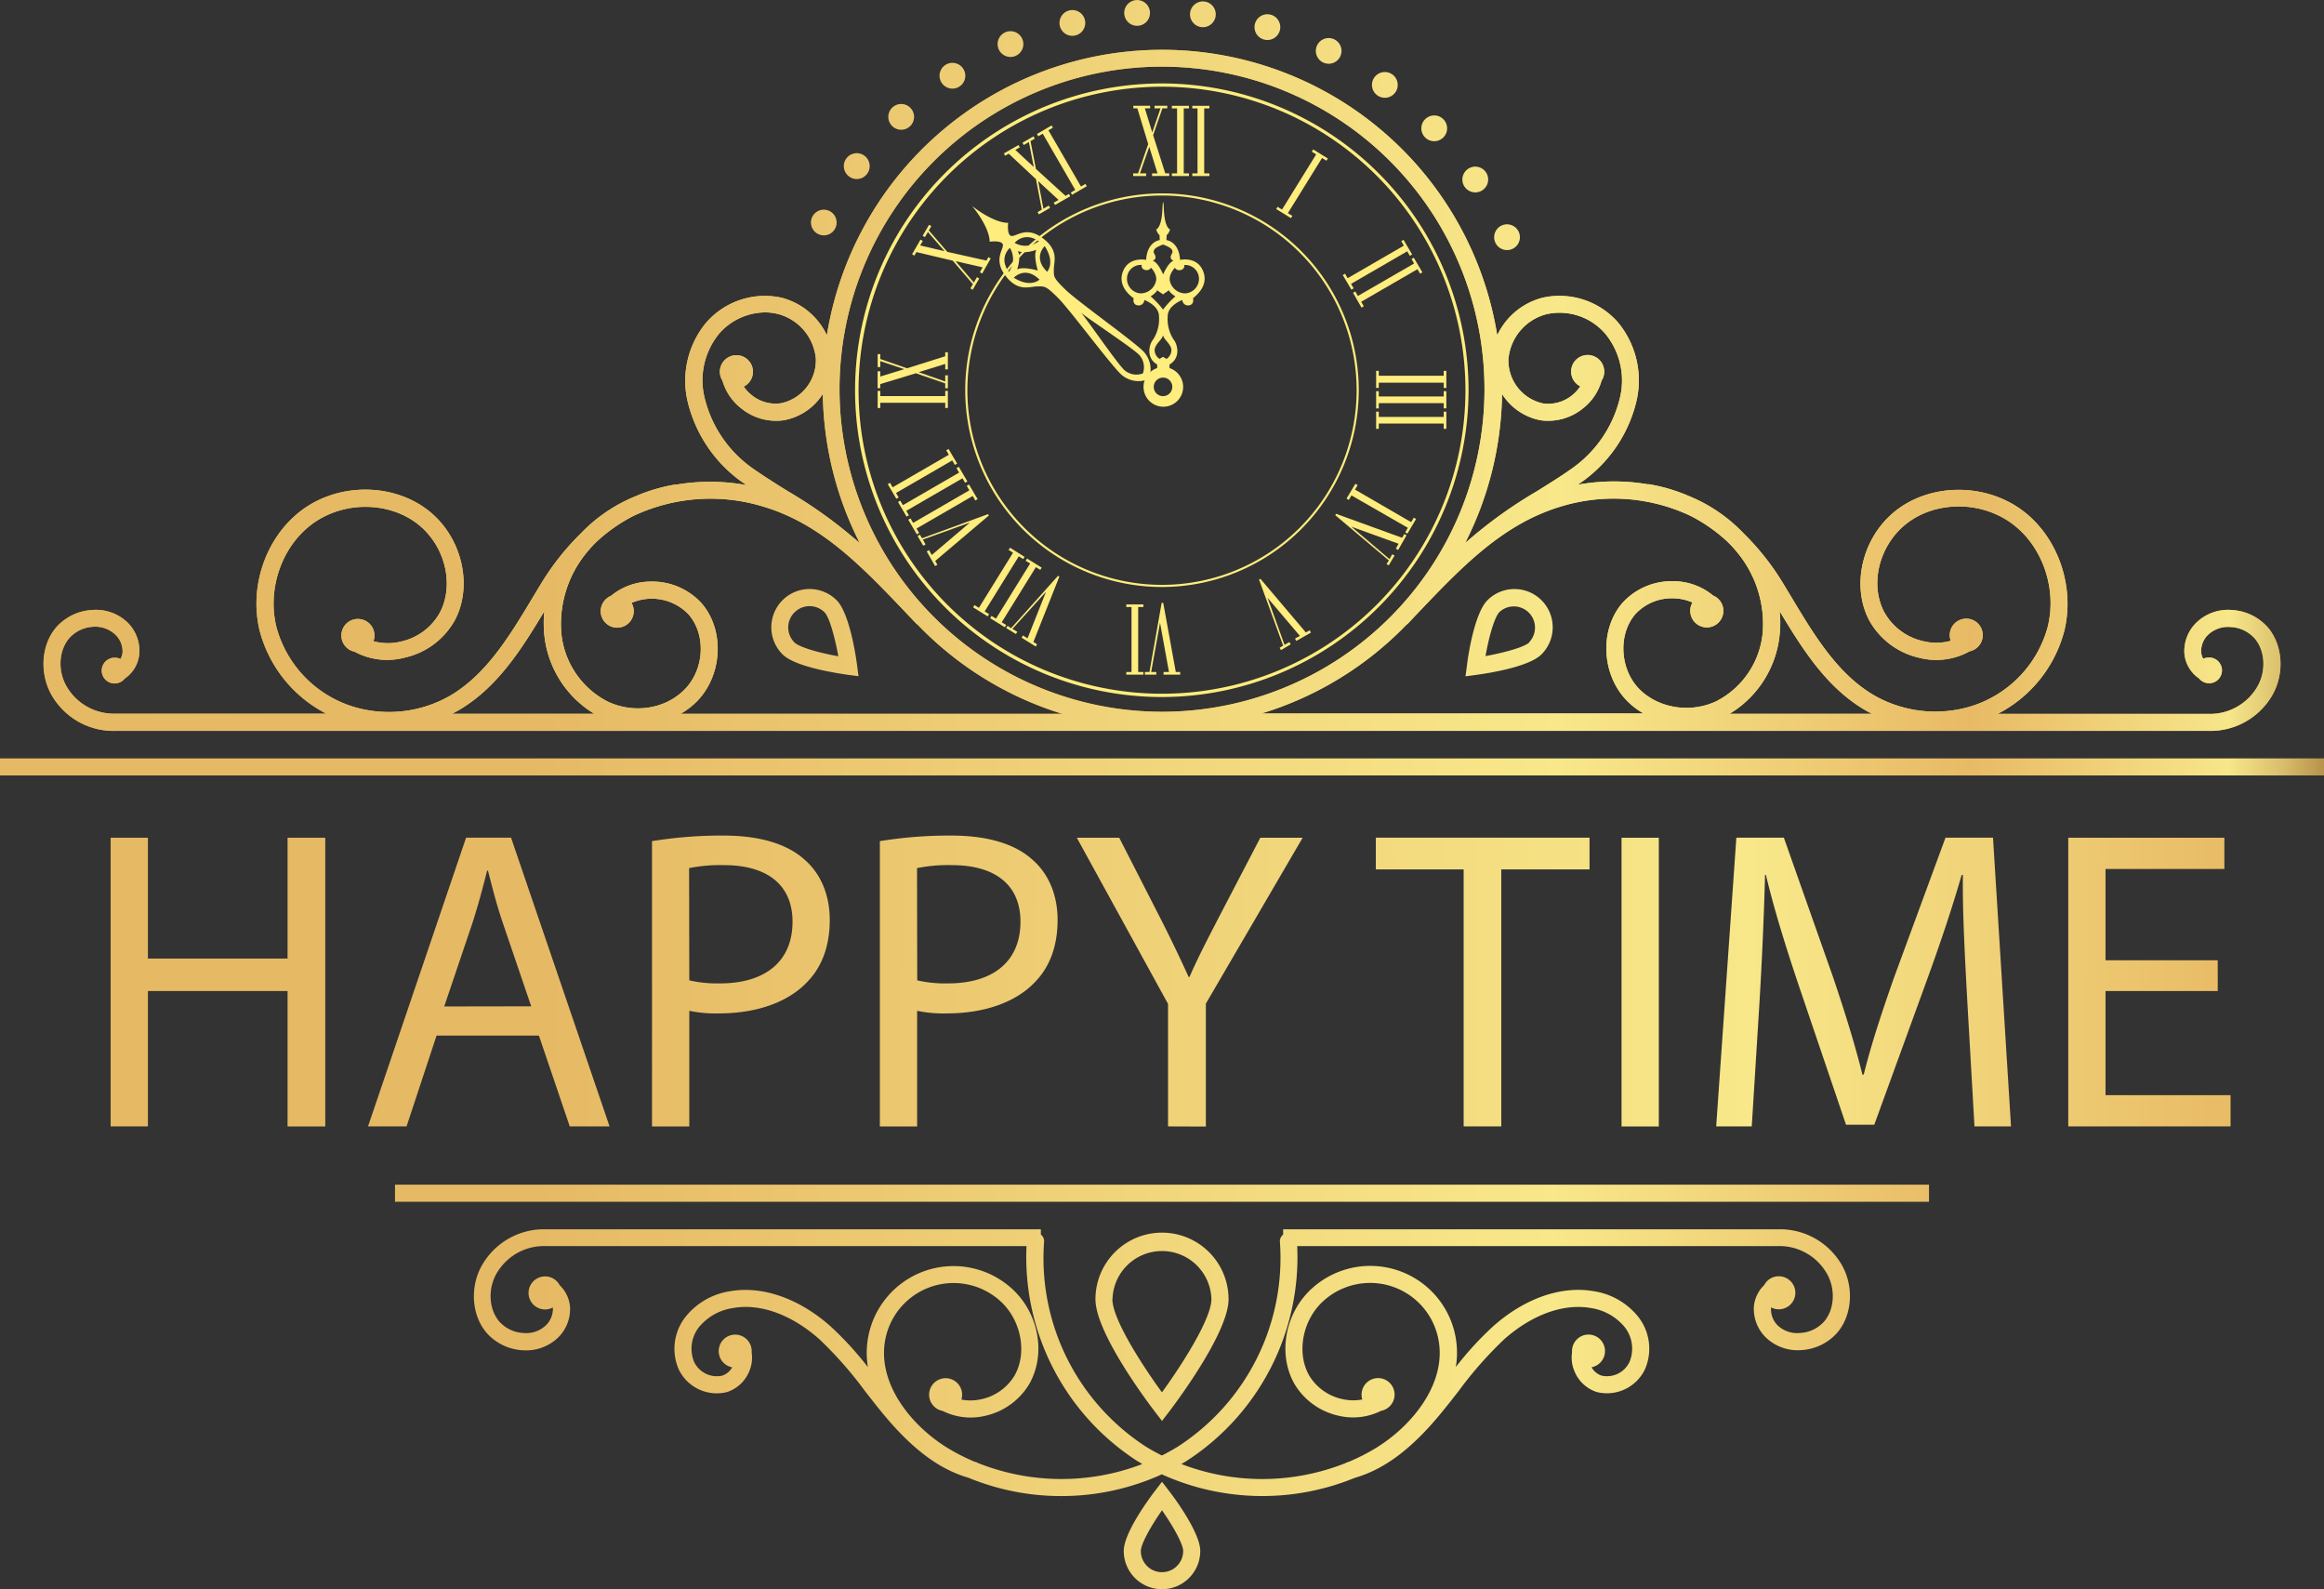 <svg xmlns="http://www.w3.org/2000/svg" viewBox="0 0 476.34 325.68"><rect x="0" y="0" width="476.34" height="325.68" fill="#333333" stroke="none"/><defs><style>.cls-3{fill:url(#Безымянный_градиент_20)}.cls-4{fill:#ffed7d}</style><linearGradient id="Безымянный_градиент_4" x1="559.94" y1="202.58" x2="-68.69" y2="199.97" gradientUnits="userSpaceOnUse"><stop offset=".02" stop-color="#844d24"/><stop offset=".04" stop-color="#f7e68a"/><stop offset=".07" stop-color="#8e5b22"/><stop offset=".09" stop-color="#9a682b"/><stop offset=".12" stop-color="#ba8a43"/><stop offset=".16" stop-color="#e8ba65"/><stop offset=".32" stop-color="#f8e889"/><stop offset=".72" stop-color="#e6b964"/></linearGradient><linearGradient id="Безымянный_градиент_7" x1="8.92" y1="79.97" x2="467.42" y2="79.97" gradientUnits="userSpaceOnUse"><stop offset="0" stop-color="#daa528"/><stop offset="0" stop-color="#daa529"/><stop offset=".11" stop-color="#eed05a"/><stop offset=".19" stop-color="#faeb79"/><stop offset=".23" stop-color="#fff584"/><stop offset=".27" stop-color="#f7e471"/><stop offset=".36" stop-color="#e7c249"/><stop offset=".43" stop-color="#dead31"/><stop offset=".48" stop-color="#daa528"/><stop offset=".6" stop-color="#ecc952"/><stop offset=".7" stop-color="#fae371"/><stop offset=".76" stop-color="#ffed7d"/><stop offset=".81" stop-color="#fdea79"/><stop offset=".87" stop-color="#f8e06e"/><stop offset=".92" stop-color="#f0d05a"/><stop offset=".97" stop-color="#e4b93f"/><stop offset="1" stop-color="#daa528"/></linearGradient><linearGradient id="Безымянный_градиент_20" x1="488.49" y1="165.23" x2="-40.51" y2="160.23" gradientUnits="userSpaceOnUse"><stop offset="0" stop-color="#8e5b22"/><stop offset=".01" stop-color="#98682c"/><stop offset=".02" stop-color="#b18a45"/><stop offset=".04" stop-color="#dac06d"/><stop offset=".06" stop-color="#f7e68a"/><stop offset=".16" stop-color="#e8ba65"/><stop offset=".32" stop-color="#f8e889"/><stop offset=".72" stop-color="#e6b964"/></linearGradient></defs><g id="Слой_2" data-name="Слой 2"><g id="Objects"><path d="M30.32 171.67v24.76h28.62v-24.76h7.73v59.17h-7.73v-27.75H30.32v27.74h-7.64v-59.16zm59.16 40.55l-6.15 18.61h-7.9l20.1-59.17h9.22l20.19 59.17h-8.16l-6.32-18.61zm19.4-6l-5.79-17c-1.32-3.86-2.19-7.37-3.07-10.8h-.18c-.88 3.51-1.84 7.11-3 10.71l-5.79 17.12zm24.76-33.85a88.49 88.49 0 0 1 14.66-1.14c7.55 0 13.08 1.76 16.59 4.92 3.25 2.81 5.18 7.11 5.18 12.38s-1.58 9.57-4.56 12.64c-4 4.3-10.62 6.5-18.08 6.5a26.32 26.32 0 0 1-6.15-.53v23.7h-7.64zm7.64 28.53a25.58 25.58 0 0 0 6.32.62c9.22 0 14.84-4.48 14.84-12.64 0-7.81-5.53-11.59-14-11.59a32.05 32.05 0 0 0-7.2.61zm39.06-28.53a88.49 88.49 0 0 1 14.66-1.14c7.55 0 13.08 1.76 16.59 4.92 3.25 2.81 5.18 7.11 5.18 12.38s-1.58 9.57-4.56 12.64c-4 4.3-10.62 6.5-18.08 6.5a26.32 26.32 0 0 1-6.15-.53v23.7h-7.64zM188 200.9a25.58 25.58 0 0 0 6.32.62c9.22 0 14.84-4.48 14.84-12.64 0-7.81-5.53-11.59-14-11.59a32.05 32.05 0 0 0-7.2.61zm51.41 29.93v-25.1l-18.7-34.06h8.69l8.35 16.33c2.28 4.48 4 8.08 5.88 12.2h.18c1.67-3.86 3.69-7.72 6-12.2l8.51-16.33H267l-19.84 34v25.19zM300 178.16h-18v-6.5h43.8v6.5h-18.09v52.67H300zm40-6.49v59.17h-7.64v-59.17zm63.21 33.18c-.44-8.25-1-18.17-.88-25.54h-.26c-2 6.94-4.48 14.31-7.46 22.47l-10.45 28.71h-5.79l-9.57-28.19c-2.81-8.34-5.18-16-6.85-23h-.18c-.18 7.37-.61 17.29-1.14 26.16l-1.58 25.37h-7.29l4.13-59.17h9.74l10.1 28.62c2.46 7.29 4.48 13.78 6 19.93h.27c1.49-6 3.6-12.46 6.23-19.93l10.53-28.62h9.74l3.69 59.17h-7.49zm51.35-1.76h-23v21.33h25.63v6.41h-33.27v-59.16h32v6.41h-24.36v18.7h23z" fill="url(#Безымянный_градиент_4)"/><path d="M23.52 149.78h429.31a14.62 14.62 0 0 0 12.4-6.49c3.06-4.47 2.91-10.77-.35-14.66a10.63 10.63 0 0 0-7.45-3.63 9.37 9.37 0 0 0-7.08 2.43 8.16 8.16 0 0 0-2.62 6.55 6.91 6.91 0 0 0 3 5.05 2.64 2.64 0 1 0 2-4.29 2.6 2.6 0 0 0-1.14.26 3.31 3.31 0 0 1-.43-1.34 4.7 4.7 0 0 1 1.54-3.69 6 6 0 0 1 4.47-1.48 7.07 7.07 0 0 1 5 2.38c2.28 2.73 2.35 7.21.14 10.43a11.21 11.21 0 0 1-9.51 5h-43.36a26.73 26.73 0 0 0 13.67-17c2.23-9.13-1.31-19.29-8.62-24.72-7.61-5.65-18.8-5.59-26 .14-6.74 5.35-9.12 15.15-5.41 22.32a15.66 15.66 0 0 0 10.3 7.76 14.07 14.07 0 0 0 10.32-1.33 3.38 3.38 0 1 0-3.86-2.15 11.18 11.18 0 0 1-5.66.07 12.12 12.12 0 0 1-8-6c-3-5.73-1-13.62 4.48-18 6-4.78 15.37-4.81 21.76-.07 6.21 4.6 9.21 13.27 7.31 21.07a23.48 23.48 0 0 1-15.88 16.39 25.24 25.24 0 0 1-19.64-2.24c-7.52-4.34-12.3-12.29-16.93-20l-.27-.45-1.48-2.45a52.51 52.51 0 0 0-8.26-10.45 32.29 32.29 0 0 0-11.14-7.55 35.14 35.14 0 0 0-8.09-2.4 1.2 1.2 0 0 0-.31 0 41.5 41.5 0 0 0-14.34.09l.65-.45a28.31 28.31 0 0 0 11.45-17 18.68 18.68 0 0 0-3.83-15.78 15.94 15.94 0 0 0-15.45-5.1 14.19 14.19 0 0 0-9.33 7.7 69.59 69.59 0 0 0-137.4 0 14.19 14.19 0 0 0-9.33-7.7 15.94 15.94 0 0 0-15.45 5.17 18.67 18.67 0 0 0-3.83 15.78 28.32 28.32 0 0 0 11.46 17l.65.45a41.52 41.52 0 0 0-14.34-.09 1.2 1.2 0 0 0-.31 0 35.08 35.08 0 0 0-8.07 2.39 32.25 32.25 0 0 0-11.13 7.54 52.58 52.58 0 0 0-8.28 10.47q-.84 1.37-1.67 2.76l-.09.15c-4.63 7.69-9.41 15.64-16.92 20a25.24 25.24 0 0 1-19.64 2.24 23.48 23.48 0 0 1-15.88-16.39c-1.91-7.8 1.1-16.47 7.31-21.07 6.38-4.74 15.74-4.71 21.76.07 5.48 4.35 7.44 12.24 4.48 18a12.12 12.12 0 0 1-8 6 11.2 11.2 0 0 1-5.66-.07 3.34 3.34 0 0 0 .21-1.16 3.39 3.39 0 1 0-4.07 3.31 14.07 14.07 0 0 0 10.32 1.2A15.66 15.66 0 0 0 93.28 127c3.71-7.16 1.33-17-5.41-22.32-7.22-5.73-18.41-5.79-26-.14-7.33 5.46-10.87 15.58-8.65 24.71a26.74 26.74 0 0 0 13.67 17H23.52a11.2 11.2 0 0 1-9.51-5c-2.2-3.22-2.14-7.7.14-10.43a7.07 7.07 0 0 1 5-2.38 5.93 5.93 0 0 1 4.43 1.56 4.7 4.7 0 0 1 1.54 3.7 3.32 3.32 0 0 1-.43 1.34 2.61 2.61 0 0 0-1.14-.26 2.64 2.64 0 1 0 2 4.29 6.91 6.91 0 0 0 3-5.05 8.16 8.16 0 0 0-2.55-6.59 9.38 9.38 0 0 0-7.09-2.43 10.63 10.63 0 0 0-7.45 3.63c-3.26 3.89-3.4 10.19-.35 14.66a14.61 14.61 0 0 0 12.41 6.49zm337.76-20a17.63 17.63 0 0 1-9.49 13.92c-5.36 2.53-12 1.44-15.89-2.6s-4.28-11.17-.67-15.29a10.12 10.12 0 0 1 7.59-3.2 10 10 0 0 1 4.08.86 3.35 3.35 0 0 0-.45 1.69 3.39 3.39 0 1 0 4.67-3.12 12.84 12.84 0 0 0-8.28-2.94h-.06a13.62 13.62 0 0 0-10.18 4.39c-4.76 5.42-4.41 14.59.76 20a15.28 15.28 0 0 0 3.5 2.71h-78.24A69.46 69.46 0 0 0 288.3 128a1.3 1.3 0 0 0 .28-.22l1.39-1.47c9.71-10.22 18.1-19.05 30.25-22.6a36.94 36.94 0 0 1 26.28 2 33.56 33.56 0 0 1 7.4 5.14 25.1 25.1 0 0 1 2.1 2.26 23 23 0 0 1 5.28 16.72zM288 127.35zm76.76-2.12c4.7 7.81 9.66 15.75 17.68 20.37q.61.35 1.26.68h-29.2a21.4 21.4 0 0 0 10.25-16.07 23.35 23.35 0 0 0 .02-4.98zM172.07 79.76a66.1 66.1 0 1 1 66.1 66.1 66.18 66.18 0 0 1-66.1-66.1zm-60.49 50.45a21.41 21.41 0 0 0 10.25 16.07H92.64q.65-.33 1.26-.68c8-4.62 13-12.56 17.68-20.37a23.44 23.44 0 0 0 0 4.98zm74.8-3.91l1.39 1.46a1.31 1.31 0 0 0 .28.22 69.46 69.46 0 0 0 29.67 18.3h-78.23a15.26 15.26 0 0 0 3.5-2.71c5.17-5.43 5.52-14.59.76-20a13.66 13.66 0 0 0-10.24-4.39 12.84 12.84 0 0 0-8.29 2.94 3.38 3.38 0 1 0 4.67 3.12 3.35 3.35 0 0 0-.45-1.69 10.43 10.43 0 0 1 11.67 2.33c3.61 4.12 3.31 11.12-.67 15.29s-10.53 5.13-15.89 2.6a17.63 17.63 0 0 1-9.49-13.92 23 23 0 0 1 5.28-16.73 24.94 24.94 0 0 1 2.09-2.25 33.65 33.65 0 0 1 7.41-5.15 37 37 0 0 1 26.28-2c12.16 3.52 20.55 12.35 30.26 22.58zm129.36-40.18a11.3 11.3 0 0 0 8.65-2.38 11 11 0 0 0 3.88-5.74 3.35 3.35 0 0 0 .54-1.83 3.39 3.39 0 1 0-4.91 3 8 8 0 0 1-1.67 1.83 7.77 7.77 0 0 1-5.94 1.68 9 9 0 0 1-7.11-9.11 10.46 10.46 0 0 1 7.87-9.2 12.35 12.35 0 0 1 12 4.05 15.1 15.1 0 0 1 3.06 12.77 24.77 24.77 0 0 1-10 14.87c-2.45 1.73-4.89 3.23-7.27 4.71a93 93 0 0 0-13.23 9.39l-1.29 1.09a69.44 69.44 0 0 0 7.55-30.51 12 12 0 0 0 7.87 5.38zm-140.9 24a93.07 93.07 0 0 0-13.24-9.39c-2.36-1.46-4.81-3-7.27-4.71a24.78 24.78 0 0 1-10-14.87 15.1 15.1 0 0 1 3.06-12.77 12.64 12.64 0 0 1 9.4-4.36 10.72 10.72 0 0 1 2.56.3 10.46 10.46 0 0 1 7.87 9.2 9 9 0 0 1-7.11 9.11 7.76 7.76 0 0 1-6-1.63 8 8 0 0 1-1.67-1.78 3.39 3.39 0 1 0-4.36-1.22 11 11 0 0 0 3.92 5.74 11.29 11.29 0 0 0 8.65 2.38 12 12 0 0 0 8-5.39 69.44 69.44 0 0 0 7.55 30.51z" fill="url(#Безымянный_градиент_7)"/><path class="cls-3" d="M364.61 251.91H263V253a1.73 1.73 0 0 0-.66 1.51 46 46 0 0 1-20.91 41.93c-1 .6-2 1.19-3.29 1.83-1.28-.65-2.33-1.23-3.29-1.83A46 46 0 0 1 214 254.5a1.73 1.73 0 0 0-.66-1.51v-1.08H111.73a14.62 14.62 0 0 0-12.4 6.5c-3.06 4.47-2.91 10.77.35 14.66a10.63 10.63 0 0 0 7.45 3.63 9.43 9.43 0 0 0 7.08-2.43 8.16 8.16 0 0 0 2.62-6.55 6.93 6.93 0 0 0-2.11-4.34 3.35 3.35 0 0 0-3-1.81 3.38 3.38 0 0 0 0 6.77 3.33 3.33 0 0 0 1.6-.4v.06a4.7 4.7 0 0 1-1.54 3.69 5.82 5.82 0 0 1-4.47 1.47 7.06 7.06 0 0 1-5-2.38c-2.28-2.73-2.35-7.21-.14-10.43a11.2 11.2 0 0 1 9.51-5h98.72a49.71 49.71 0 0 0 22.62 44l1.11.67a46.27 46.27 0 0 1-33.7-.22 1.84 1.84 0 0 0-.53-.23h-.08a42.39 42.39 0 0 1-5.21-2.61c-8.1-4.81-15.57-14.29-12.85-23.74a14.25 14.25 0 0 1 23.33-6.54c4.24 3.89 5.5 10.58 2.85 15.22a10.5 10.5 0 0 1-6.75 4.82 10 10 0 0 1-4.13.09 3.32 3.32 0 0 0 .14-1 3.38 3.38 0 1 0-4 3.32 12.84 12.84 0 0 0 8.76 1 14.07 14.07 0 0 0 9-6.5c3.48-6.1 2-14.5-3.53-19.53a17.79 17.79 0 0 0-29.54 16.06 66.51 66.51 0 0 0-7.61-8.32c-6.45-5.75-14-8.39-20.61-7.24a14.43 14.43 0 0 0-9.15 5.24 10.57 10.57 0 0 0-1.42 10.74 8.63 8.63 0 0 0 9.94 4.68 7.42 7.42 0 0 0 4.57-4.34 7.08 7.08 0 0 0 .46-3.72 2.38 2.38 0 0 0 0-.32 3.38 3.38 0 1 0-4 3.32 3.74 3.74 0 0 1-2.06 1.71 5.16 5.16 0 0 1-5.74-2.82 7.13 7.13 0 0 1 1-7.13 11.11 11.11 0 0 1 7-3.91c5.59-1 12 1.36 17.68 6.4a79.8 79.8 0 0 1 9.36 10.64c1.32 1.7 2.69 3.45 4.11 5.14 5.8 6.91 11.26 10.93 17.09 12.6a49.71 49.71 0 0 0 19 3.75 49.67 49.67 0 0 0 20.62-4.45 50 50 0 0 0 39.55.72c5.9-1.7 11.36-5.71 17.16-12.63 1.42-1.69 2.79-3.44 4.15-5.19a79.49 79.49 0 0 1 9.33-10.59c5.65-5 12.09-7.37 17.68-6.4a11.11 11.11 0 0 1 7 3.91 7.13 7.13 0 0 1 1 7.13 5.1 5.1 0 0 1-5.73 2.82 3.74 3.74 0 0 1-2.06-1.71 3.38 3.38 0 1 0-4-3.32 2.33 2.33 0 0 0 0 .32 7.08 7.08 0 0 0 .46 3.72 7.42 7.42 0 0 0 4.57 4.34 8.63 8.63 0 0 0 9.94-4.69 10.57 10.57 0 0 0-1.42-10.74 14.45 14.45 0 0 0-9.15-5.23c-6.65-1.15-14.16 1.49-20.61 7.24a66.69 66.69 0 0 0-7.61 8.31 17.78 17.78 0 0 0-29.54-16.06c-5.48 5-7 13.43-3.53 19.53a14.07 14.07 0 0 0 9 6.5 12.83 12.83 0 0 0 8.76-1 3.38 3.38 0 1 0-4-3.32 3.32 3.32 0 0 0 .14 1 10 10 0 0 1-4.13-.09 10.5 10.5 0 0 1-6.75-4.82c-2.64-4.64-1.39-11.33 2.85-15.22a14.25 14.25 0 0 1 23.33 6.54c2.73 9.44-4.75 18.92-12.85 23.74a42.63 42.63 0 0 1-5.16 2.6l-.21.06a1.6 1.6 0 0 0-.45.2 46.24 46.24 0 0 1-33.7.22l1.11-.67a49.71 49.71 0 0 0 22.62-44h98.66a11.2 11.2 0 0 1 9.51 5c2.2 3.22 2.14 7.7-.14 10.43a7.07 7.07 0 0 1-5 2.38 5.85 5.85 0 0 1-4.47-1.47A4.7 4.7 0 0 1 363 268v-.09a3.34 3.34 0 0 0 1.6.4 3.38 3.38 0 1 0 0-6.77 3.35 3.35 0 0 0-3 1.81 6.94 6.94 0 0 0-2.11 4.34 8.16 8.16 0 0 0 2.62 6.55 9.41 9.41 0 0 0 7.08 2.43 10.63 10.63 0 0 0 7.44-3.63c3.26-3.89 3.41-10.19.35-14.66a14.61 14.61 0 0 0-12.37-6.47zm-283.65-9.14h314.42v3.5H80.96z"/><path class="cls-3" d="M238.17 303.65l-1.39 1.81c-1.08 1.41-6.45 8.61-6.45 12.37a7.84 7.84 0 1 0 15.68 0c0-3.75-5.37-11-6.45-12.37zm4.34 14.19a4.34 4.34 0 1 1-8.68 0c0-1.29 1.76-4.65 4.34-8.34 2.58 3.69 4.34 7.05 4.34 8.34zm-4.34-26.65l1.39-1.81c1.25-1.64 12.25-16.21 12.25-23.14a13.64 13.64 0 1 0-27.28 0c0 7 11 21.51 12.25 23.14zm-10.14-25a10.14 10.14 0 0 1 20.27 0c0 4.1-6.13 13.62-10.14 19.14-4-5.48-10.16-15-10.16-19.1zM0 155.41h476.34v3.5H0zm23.52-5.63h429.31a14.62 14.62 0 0 0 12.4-6.49c3.06-4.47 2.91-10.77-.35-14.66a10.63 10.63 0 0 0-7.45-3.63 9.37 9.37 0 0 0-7.08 2.43 8.16 8.16 0 0 0-2.62 6.55 6.91 6.91 0 0 0 3 5.05 2.64 2.64 0 1 0 2-4.29 2.6 2.6 0 0 0-1.14.26 3.31 3.31 0 0 1-.43-1.34 4.7 4.7 0 0 1 1.54-3.69 6 6 0 0 1 4.47-1.48 7.07 7.07 0 0 1 5 2.38c2.28 2.73 2.35 7.21.14 10.43a11.21 11.21 0 0 1-9.51 5h-43.36a26.73 26.73 0 0 0 13.67-17c2.23-9.13-1.31-19.29-8.62-24.72-7.61-5.65-18.8-5.59-26 .14-6.74 5.35-9.12 15.15-5.41 22.32a15.66 15.66 0 0 0 10.3 7.76 14.07 14.07 0 0 0 10.32-1.33 3.38 3.38 0 1 0-3.86-2.15 11.18 11.18 0 0 1-5.66.07 12.12 12.12 0 0 1-8-6c-3-5.73-1-13.62 4.48-18 6-4.78 15.37-4.81 21.76-.07 6.21 4.6 9.21 13.27 7.31 21.07a23.48 23.48 0 0 1-15.88 16.39 25.24 25.24 0 0 1-19.64-2.24c-7.52-4.34-12.3-12.29-16.93-20l-.27-.45-1.48-2.45a52.51 52.51 0 0 0-8.26-10.45 32.29 32.29 0 0 0-11.14-7.55 35.14 35.14 0 0 0-8.09-2.4 1.2 1.2 0 0 0-.31 0 41.5 41.5 0 0 0-14.34.09l.65-.45a28.31 28.31 0 0 0 11.45-17 18.68 18.68 0 0 0-3.83-15.78 15.94 15.94 0 0 0-15.45-5.1 14.19 14.19 0 0 0-9.33 7.7 69.59 69.59 0 0 0-137.4 0 14.19 14.19 0 0 0-9.33-7.7 15.94 15.94 0 0 0-15.45 5.17 18.67 18.67 0 0 0-3.83 15.78 28.32 28.32 0 0 0 11.46 17l.65.45a41.52 41.52 0 0 0-14.34-.09 1.2 1.2 0 0 0-.31 0 35.08 35.08 0 0 0-8.07 2.39 32.25 32.25 0 0 0-11.13 7.54 52.58 52.58 0 0 0-8.28 10.47q-.84 1.37-1.67 2.76l-.09.15c-4.63 7.69-9.41 15.64-16.92 20a25.24 25.24 0 0 1-19.64 2.24 23.48 23.48 0 0 1-15.88-16.39c-1.91-7.8 1.1-16.47 7.31-21.07 6.38-4.74 15.74-4.71 21.76.07 5.48 4.35 7.44 12.24 4.48 18a12.12 12.12 0 0 1-8 6 11.2 11.2 0 0 1-5.66-.07 3.34 3.34 0 0 0 .21-1.16 3.39 3.39 0 1 0-4.07 3.31 14.07 14.07 0 0 0 10.32 1.2A15.66 15.66 0 0 0 93.28 127c3.71-7.16 1.33-17-5.41-22.32-7.22-5.73-18.41-5.79-26-.14-7.33 5.46-10.87 15.58-8.65 24.71a26.74 26.74 0 0 0 13.67 17H23.52a11.2 11.2 0 0 1-9.51-5c-2.2-3.22-2.14-7.7.14-10.43a7.07 7.07 0 0 1 5-2.38 5.93 5.93 0 0 1 4.43 1.56 4.7 4.7 0 0 1 1.54 3.7 3.32 3.32 0 0 1-.43 1.34 2.61 2.61 0 0 0-1.14-.26 2.64 2.64 0 1 0 2 4.29 6.91 6.91 0 0 0 3-5.05 8.16 8.16 0 0 0-2.55-6.59 9.38 9.38 0 0 0-7.09-2.43 10.63 10.63 0 0 0-7.45 3.63c-3.26 3.89-3.4 10.19-.35 14.66a14.61 14.61 0 0 0 12.41 6.49zm337.76-20a17.63 17.63 0 0 1-9.49 13.92c-5.36 2.53-12 1.44-15.89-2.6s-4.28-11.17-.67-15.29a10.12 10.12 0 0 1 7.59-3.2 10 10 0 0 1 4.08.86 3.35 3.35 0 0 0-.45 1.69 3.39 3.39 0 1 0 4.67-3.12 12.84 12.84 0 0 0-8.28-2.94h-.06a13.62 13.62 0 0 0-10.18 4.39c-4.76 5.42-4.41 14.59.76 20a15.28 15.28 0 0 0 3.5 2.71h-78.24A69.46 69.46 0 0 0 288.3 128a1.3 1.3 0 0 0 .28-.22l1.39-1.47c9.71-10.22 18.1-19.05 30.25-22.6a36.94 36.94 0 0 1 26.28 2 33.56 33.56 0 0 1 7.4 5.14 25.1 25.1 0 0 1 2.1 2.26 23 23 0 0 1 5.28 16.72zM288 127.35zm76.76-2.12c4.7 7.81 9.66 15.75 17.68 20.37q.61.35 1.26.68h-29.2a21.4 21.4 0 0 0 10.25-16.07 23.35 23.35 0 0 0 .02-4.98zM172.07 79.76a66.1 66.1 0 1 1 66.1 66.1 66.18 66.18 0 0 1-66.1-66.1zm-60.49 50.45a21.41 21.41 0 0 0 10.25 16.07H92.64q.65-.33 1.26-.68c8-4.62 13-12.56 17.68-20.37a23.44 23.44 0 0 0 0 4.98zm74.8-3.91l1.39 1.46a1.31 1.31 0 0 0 .28.22 69.46 69.46 0 0 0 29.67 18.3h-78.23a15.26 15.26 0 0 0 3.5-2.71c5.17-5.43 5.52-14.59.76-20a13.66 13.66 0 0 0-10.24-4.39 12.84 12.84 0 0 0-8.29 2.94 3.38 3.38 0 1 0 4.67 3.12 3.35 3.35 0 0 0-.45-1.69 10.43 10.43 0 0 1 11.67 2.33c3.61 4.12 3.31 11.12-.67 15.29s-10.53 5.13-15.89 2.6a17.63 17.63 0 0 1-9.49-13.92 23 23 0 0 1 5.28-16.73 24.94 24.94 0 0 1 2.09-2.25 33.65 33.65 0 0 1 7.41-5.15 37 37 0 0 1 26.28-2c12.16 3.52 20.55 12.35 30.26 22.58zm129.36-40.18a11.3 11.3 0 0 0 8.65-2.38 11 11 0 0 0 3.88-5.74 3.35 3.35 0 0 0 .54-1.83 3.39 3.39 0 1 0-4.91 3 8 8 0 0 1-1.67 1.83 7.77 7.77 0 0 1-5.94 1.68 9 9 0 0 1-7.11-9.11 10.46 10.46 0 0 1 7.87-9.2 12.35 12.35 0 0 1 12 4.05 15.1 15.1 0 0 1 3.06 12.77 24.77 24.77 0 0 1-10 14.87c-2.45 1.73-4.89 3.23-7.27 4.71a93 93 0 0 0-13.23 9.39l-1.29 1.09a69.44 69.44 0 0 0 7.55-30.51 12 12 0 0 0 7.87 5.38zm-140.9 24a93.07 93.07 0 0 0-13.24-9.39c-2.36-1.46-4.81-3-7.27-4.71a24.78 24.78 0 0 1-10-14.87 15.1 15.1 0 0 1 3.06-12.77 12.64 12.64 0 0 1 9.4-4.36 10.72 10.72 0 0 1 2.56.3 10.46 10.46 0 0 1 7.87 9.2 9 9 0 0 1-7.11 9.11 7.76 7.76 0 0 1-6-1.63 8 8 0 0 1-1.67-1.78 3.39 3.39 0 1 0-4.36-1.22 11 11 0 0 0 3.92 5.74 11.29 11.29 0 0 0 8.65 2.38 12 12 0 0 0 8-5.39 69.44 69.44 0 0 0 7.55 30.51z"/><path class="cls-3" d="M310.41 120.71a7.79 7.79 0 0 0-5.54 2.3c-2.67 2.66-4 11.56-4.19 13.31l-.3 2.27 2.26-.3c1.75-.23 10.65-1.52 13.31-4.19a7.84 7.84 0 0 0-5.54-13.39zm3.07 10.91c-.91.91-4.53 2-9 2.83.78-4.43 1.92-8.05 2.83-9a4.34 4.34 0 0 1 6.13 6.14zm-139.78 6.66l2.27.3-.3-2.27c-.23-1.76-1.53-10.65-4.19-13.31a7.84 7.84 0 0 0-11.09 11.09c2.66 2.67 11.55 3.91 13.31 4.19zm-10.83-12.8a4.34 4.34 0 0 1 6.13 0c.91.91 2 4.53 2.83 9-4.43-.78-8.05-1.92-9-2.83a4.34 4.34 0 0 1 .03-6.17z"/><circle class="cls-3" cx="168.85" cy="45.6" r="2.64"/><path class="cls-3" d="M308.89 51.25a2.64 2.64 0 1 0-1.7-.62 2.64 2.64 0 0 0 1.7.62zm-7.8-12.16a2.64 2.64 0 1 0-1-3.61 2.62 2.62 0 0 0 1 3.61zm-8.02-10.31a2.64 2.64 0 1 0-1.58-3.39 2.63 2.63 0 0 0 1.58 3.39zM283.39 20a2.64 2.64 0 1 0-1.71-1.09 2.64 2.64 0 0 0 1.71 1.09z"/><circle class="cls-3" cx="272.33" cy="10.43" r="2.64"/><path class="cls-3" d="M259.77 8.2a2.64 2.64 0 1 0-2.6-2.2 2.64 2.64 0 0 0 2.6 2.2zm-14.33-2.87a2.64 2.64 0 1 0-1.37-1.49 2.63 2.63 0 0 0 1.37 1.49zm-12.34-.04A2.64 2.64 0 1 0 230.8 4a2.63 2.63 0 0 0 2.3 1.29zm-13.32 2.05a2.64 2.64 0 1 0-2-.94 2.63 2.63 0 0 0 2 .94zM207 11.67h.23a2.64 2.64 0 1 0-.23 0zm-13.11 6.13a2.63 2.63 0 0 0 1.32.36 2.66 2.66 0 0 0 .69-.09 2.64 2.64 0 1 0-2-.26zm-10.08 8.63a2.64 2.64 0 1 0-1.49-1.37 2.63 2.63 0 0 0 1.49 1.37zm-8.44 10.25a2.68 2.68 0 0 0 .47 0 2.65 2.65 0 1 0-.47 0z"/><path class="cls-4" d="M236.14 36.07v-.54h1.11l-1.69-5.43-1.91 5.43h1.27v.54h-2.66v-.54h1l2.08-6-2.22-7.32h-.83v-.54h3.44v.54h-1.07l1.51 4.93 1.69-4.93h-1.22v-.54h2.61v.54h-1l-1.9 5.49 2.49 7.82h.81v.54zm4.05 0v-.54h1.07V22.22h-1.07v-.54h3.51v.54h-1.07v13.31h1.07v.54zm4.19 0v-.54h1.07V22.22h-1.07v-.54h3.51v.54h-1.07v13.31h1.07v.54zm-8.78 101.64l2.5-14.18h.32l2.58 14.18h.9v.54h-3.41v-.54h1.11l-1.83-10.08-1.82 10.08H237v.54h-2.34v-.54zm-1.24-13.85v.54h-1.07v13.31h1.07v.54h-3.51v-.54h1.07V124.4h-1.07v-.54zM282.06 76h.54v1h13.31v-1h.54v3.51h-.54v-1.09H282.6v1.07h-.54zm0 4.17h.54v1.07h13.31v-1.07h.54v3.51h-.54v-1.06H282.6v1.07h-.54zm0 4.19h.54v1.07h13.31v-1.07h.54v3.51h-.54V86.8H282.6v1.07h-.54zm-87.78-.75h-.54v-1.07h-13.31v1.07h-.54V80.1h.54v1.07h13.31V80.1h.54zm0-7.92h-.54v-1.11l-5.43 1.69 5.43 1.91v-1.27h.54v2.66h-.54v-1l-6-2.08-7.32 2.22v.83h-.54v-3.45h.54v1.07l4.93-1.51-4.92-1.65v1.22h-.54v-2.65h.54v1l5.49 1.9 7.82-2.47v-.81h.54zm83.52 23.45l.47.27-.54.92 11.51 6.67.54-.92.47.27-1.77 3-.46-.27.54-.92-11.56-6.64-.54.92-.47-.27zm6.88 15.72l-11-9.29.16-.28 13.54 4.91.45-.77.46.27-1.72 3-.47-.27.56-1-9.66-3.49 7.8 6.64.56-1 .47.27-1.18 2-.46-.27zm-83.37-58.8l-.47-.27.56-1-5.54-1.27 3.74 4.38.64-1.1.47.27-1.34 2.3-.47-.27.51-.87-4.13-4.81-7.45-1.76-.42.72-.47-.27 1.73-3 .47.27-.54.92 5 1.18-3.41-3.94-.61 1.05-.47-.27 1.31-2.25.47.27-.51.88 3.8 4.4 8 1.78.41-.7.47.27zM263 132.29l-4.94-13.52.28-.16 9.32 11 .77-.45.27.47-3 1.71-.27-.47 1-.56-6.63-7.81 3.48 9.64 1-.56.27.47-2 1.17-.27-.47zM216.24 42l-.27-.47 1-.56-4.18-3.85 1.07 5.65 1.1-.64.27.47-2.3 1.33-.27-.47.88-.51-1.2-6.23-5.59-5.23-.72.42-.27-.47 3-1.72.27.47-.92.53 3.78 3.51-1-5.12-1.05.61-.27-.47 2.26-1.31.27.47-.88.51 1.11 5.7 6.07 5.52.7-.4.27.47zm3.5-2.08l-.27-.47.92-.53-6.66-11.52-.92.53-.27-.47 3-1.76.27.47-.92.53 6.67 11.52.92-.53.27.47zm-12.5 88.82l9.62-10.74.27.17-5.32 13.39.76.47-.28.46-2.9-1.81.28-.46.94.59 3.78-9.52-6.88 7.59 1 .59-.28.46-2-1.23.29-.46zm6.27-12.42l-.28.46-.91-.56-7 11.3.91.56-.28.46-3-1.86.28-.46.91.56 7-11.3-.91-.56.28-.46zm-3.51-2.21l-.28.46-.9-.57-7 11.3.91.56-.28.46-3-1.86.28-.46.91.56 7-11.3-.91-.56.29-.46zm51.58-71.27l.29-.46.9.56 7-11.3-.9-.56.29-.46 3 1.86-.28.46-.91-.56-7 11.3.91.56-.28.46zM189 110.3l13.52-4.94.16.28-11 9.32.45.77-.47.27-1.71-3 .47-.27.56 1 7.81-6.64-9.64 3.48.56 1-.47.27-1.17-2 .47-.27zm11.38-8.01l-.47.27-.53-.92-11.52 6.67.53.92-.47.27-1.76-3 .47-.27.53.92 11.52-6.67-.53-.92.47-.27zm-2.1-3.63l-.47.27-.53-.92-11.52 6.67.53.92-.47.27-1.76-3 .47-.27.53.92 11.52-6.67-.53-.92.47-.27zm-2.1-3.66l-.47.27-.53-.92-11.52 6.67.53.92-.47.27-1.76-3 .47-.27.53.92 11.52-6.67-.53-.92.47-.27zm79.04-38.64l.47-.27.53.92 11.52-6.67-.53-.92.47-.27 1.76 3-.47.27-.53-.92-11.52 6.67.54.92-.47.27zm2.1 3.64l.47-.27.53.92L289.84 54l-.53-.92.47-.27 1.76 3-.47.27-.53-.92L279 61.84l.53.92-.47.27z"/><path class="cls-4" d="M238.17 142.84A62.87 62.87 0 1 1 301 80a62.94 62.94 0 0 1-62.83 62.84zm0-125.07a62.19 62.19 0 1 0 0 124.39 62.19 62.19 0 1 0 0-124.39z"/><path class="cls-4" d="M238.17 120.29A40.33 40.33 0 1 1 278.5 80a40.37 40.37 0 0 1-40.33 40.29zm0-80.22a39.89 39.89 0 1 0 0 79.78 39.89 39.89 0 0 0 0-79.78z"/><path class="cls-4" d="M216 55.18c0-1.58 1.09-3.85-2.27-6.37s-5.37-.34-6.39-.45-.7-2.71-.7-2.71-2.54.31-7.38-3.43c3.83 4.77 3.58 7.31 3.58 7.31s2.6-.36 2.72.65-2 3.07.57 6.38 4.83 2.16 6.41 2.14 1.75-.19 4.2 2.22 10.47 13.29 13 15.76a5.36 5.36 0 0 0 5.72 1 5.36 5.36 0 0 0-1.13-5.7c-2.51-2.46-13.55-10.27-16-12.67S216 56.76 216 55.18zm-3.11-5.74a4.42 4.42 0 0 1-4.92.33s1.92-2.4 4.95-.33zm-.49 1.76c-.61 1.31.32 4.24.32 4.24s-2.95-.88-4.24-.24c0 0 .88-2.49.13-3.79 1.34.72 3.81-.21 3.81-.21zm-5.4-.4a4.42 4.42 0 0 1-.23 4.92c-2.14-2.99.23-4.92.23-4.92zm.81 6.11s2.28-2.53 5.25.39c-.01 0-1.79 1.78-5.26-.39zm25.64 15.77a3.74 3.74 0 0 1 .8 3.84 3.75 3.75 0 0 1-3.85-.73c-1.65-1.62-8-10.92-8.88-11.76.85.84 10.27 7.03 11.93 8.65zm-18.83-17c-3-2.91-.49-5.24-.49-5.24 2.24 3.45.49 5.26.49 5.26z"/><path class="cls-4" d="M246.56 55.47c-1.27-3-4.69-2.21-4.69-2.21-.21-3.79-2.79-4.06-2.79-4.06l.05-1.05c.37-.16.69-1.11.69-1.11-1.21-.68-1.25-3.85-1.3-4.69a4.34 4.34 0 0 0-.12-1 4.44 4.44 0 0 0-.12 1c-.05.84-.09 4-1.3 4.69 0 0 .32.95.68 1.11l.05 1.05s-2.58.26-2.79 4.06c0 0-3.43-.74-4.69 2.21s1.23 5 2.13 5.65c0 0-.34 1.31.87 1.46a1.16 1.16 0 0 0 1.32-1.11s3 1.11 3 3.32a7.74 7.74 0 0 1-1.21 4.8c-.74.84-1.58 3.69.84 5.11v.73a4.06 4.06 0 1 0 2.53 0v-.73c2.42-1.42 1.58-4.27.84-5.11a7.74 7.74 0 0 1-1.21-4.8c0-2.21 3-3.32 3-3.32a1.16 1.16 0 0 0 1.32 1.11c1.21-.16.87-1.46.87-1.46.79-.68 3.29-2.69 2.03-5.65zm-9.74-2.93c-.14-.62-.52-.66-.28-1.28s1.85-1.14 1.85-1.14 1.61.52 1.85 1.14-.14.66-.28 1.28.57.9.57.9c-1.09.33-2.13 2.8-2.13 2.8s-1-2.47-2.13-2.8c-.02 0 .73-.28.55-.9zm-3.1 7.58a3 3 0 0 1-2.72-3.23 2.81 2.81 0 0 1 3-2.59.85.85 0 0 0 .66 1 1.05 1.05 0 0 0 1.26-.44s1.39 1.39 1 2.81a3.26 3.26 0 0 1-3.19 2.45zm6.56 19.16a1.9 1.9 0 1 1-1.9-1.9 1.9 1.9 0 0 1 1.9 1.9zm-.19-7.73a2.17 2.17 0 0 1-1 2l-.71-.43-.71.43a2.17 2.17 0 0 1-1-2c.24-1.19 1.52-1.94 1.71-2.85.2.91 1.48 1.67 1.71 2.85zm-1.71-8.12a17.8 17.8 0 0 0-2.53-2.69s1.16-.74 1.32-1.26l1.21.84 1.21-.84c.16.53 1.32 1.26 1.32 1.26a17.85 17.85 0 0 0-2.52 2.69zm4.62-3.31a3.26 3.26 0 0 1-3.19-2.44c-.38-1.42 1-2.81 1-2.81a1.05 1.05 0 0 0 1.27.44.85.85 0 0 0 .66-1 2.81 2.81 0 0 1 3 2.59 3 3 0 0 1-2.74 3.22z"/></g></g></svg>
